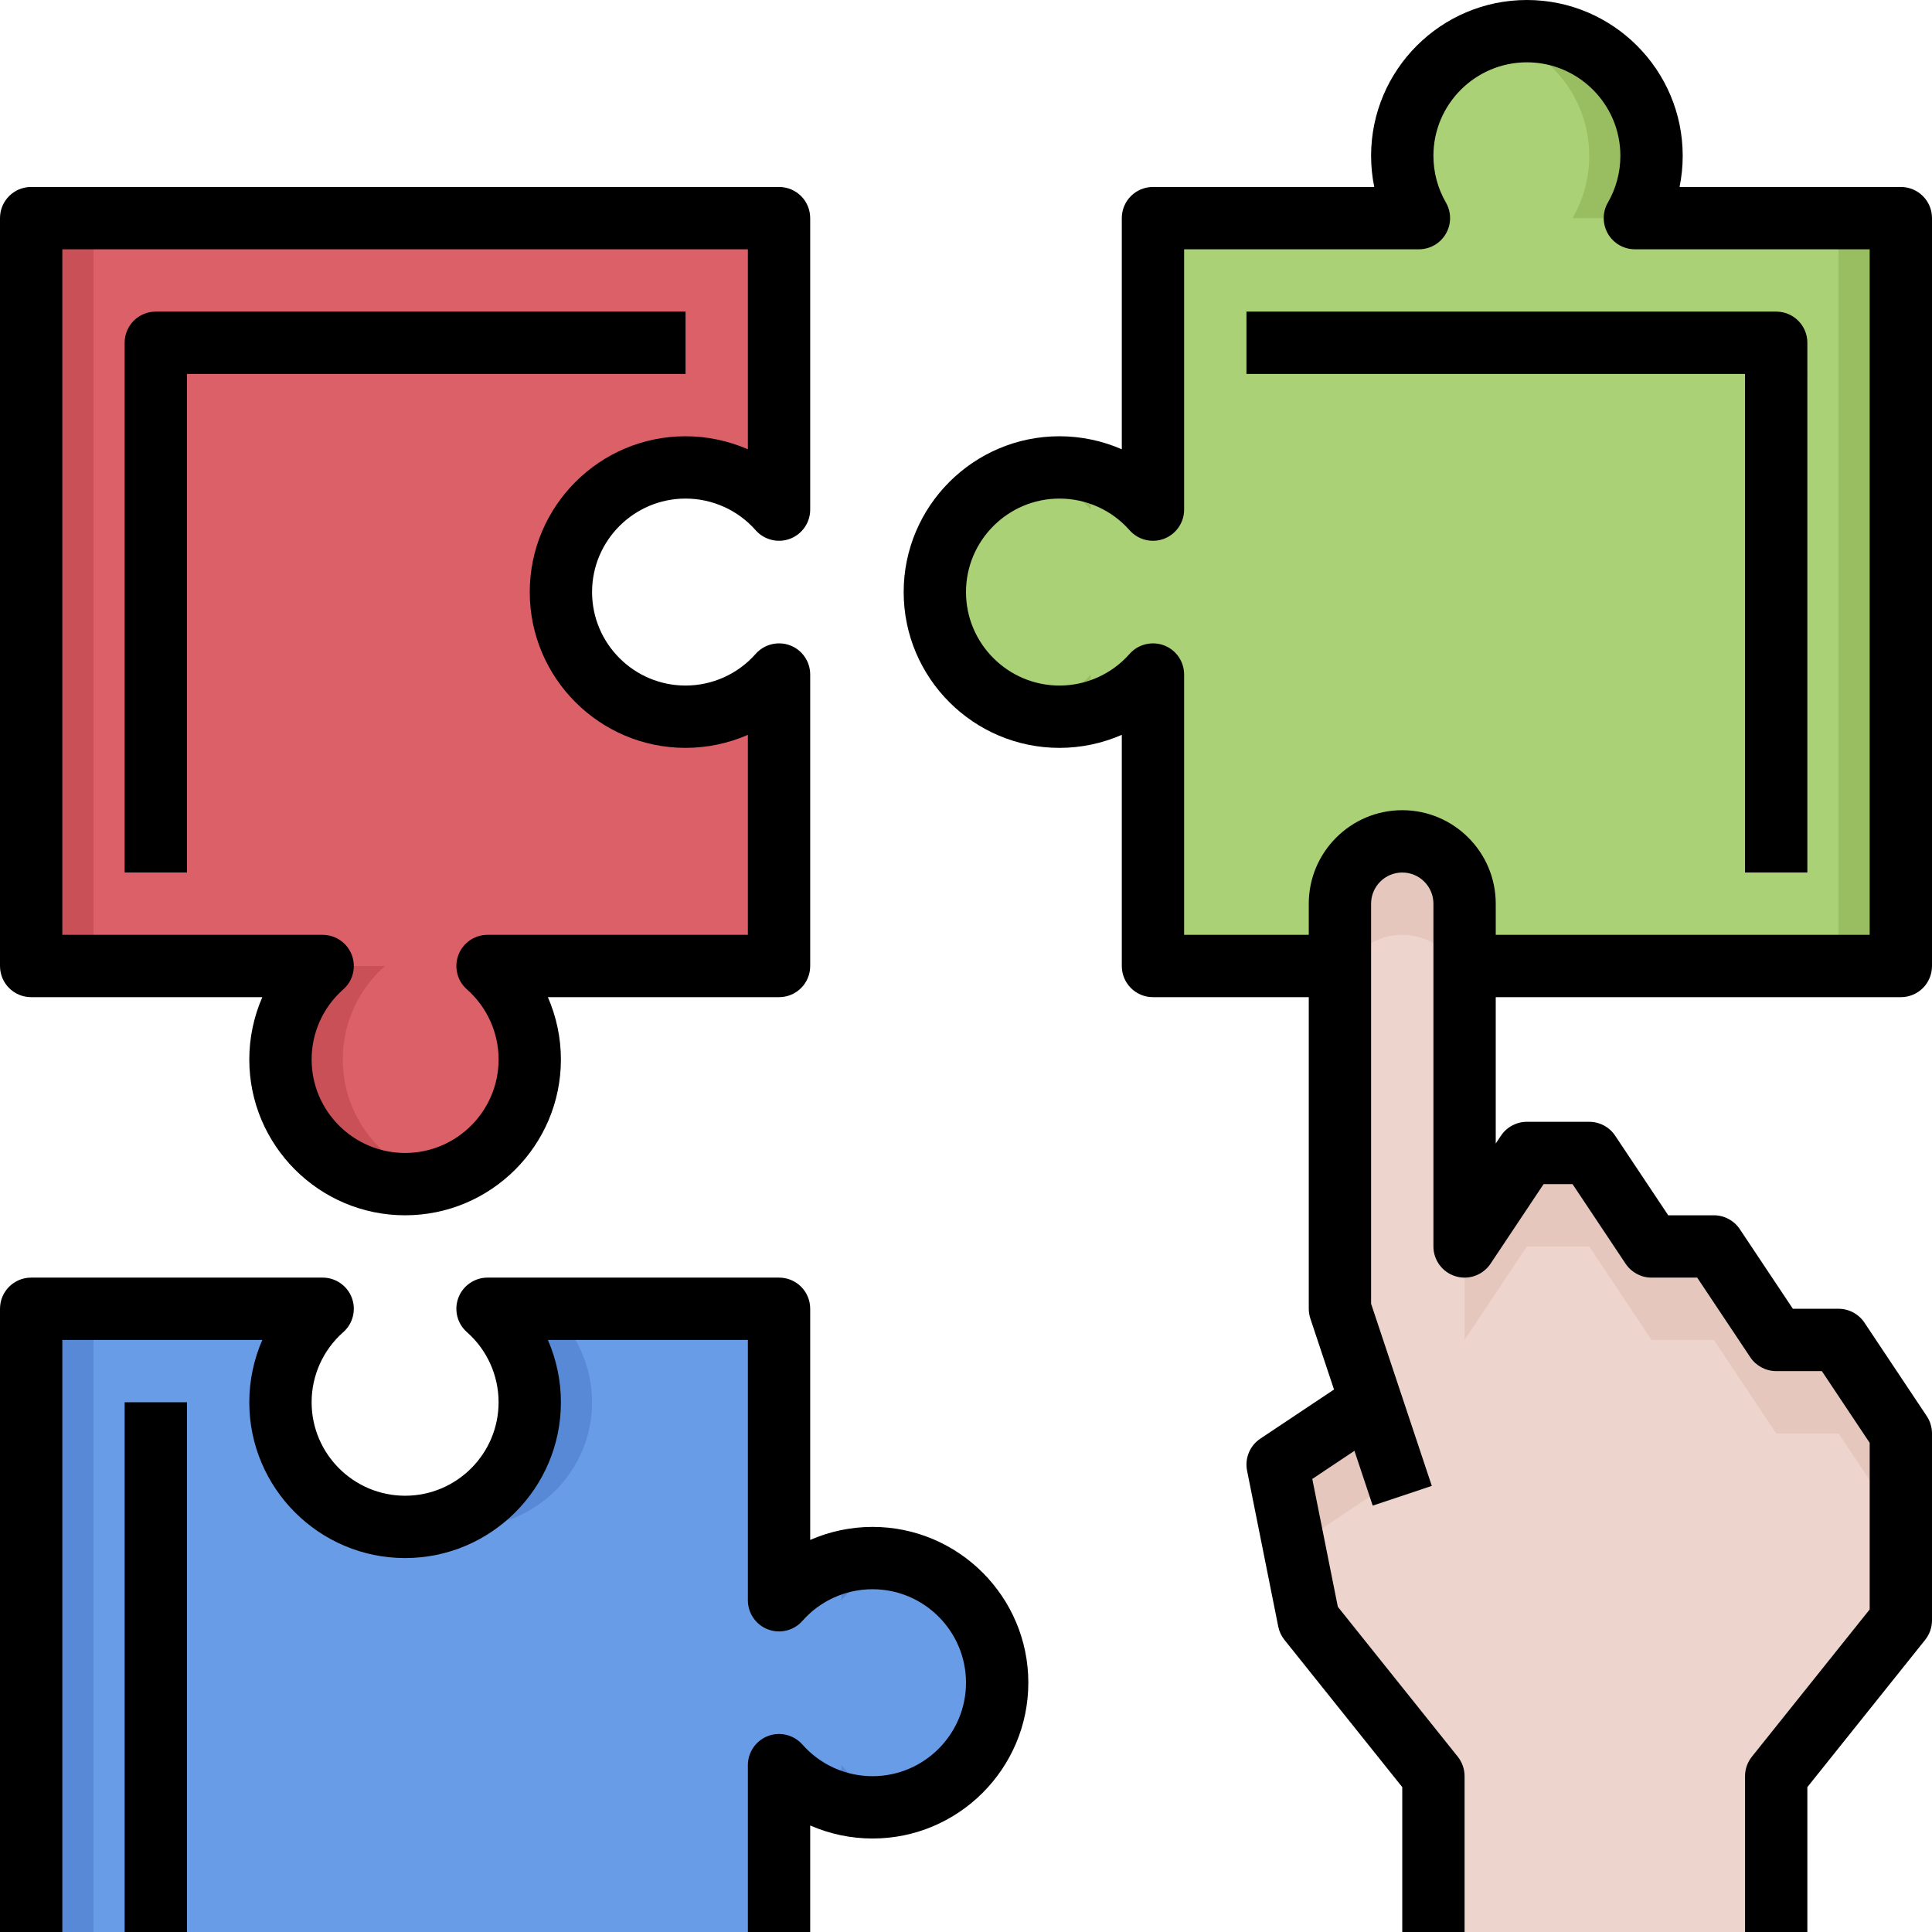 <svg height="496pt" viewBox="0 0 496 496" width="496pt" xmlns="http://www.w3.org/2000/svg"><path d="m8 496v-160h74.832c-6.641 5.863-10.832 14.441-10.832 24 0 17.672 14.328 32 32 32s32-14.328 32-32c0-9.559-4.191-18.137-10.832-24h74.832v74.832c5.863-6.641 14.441-10.832 24-10.832 17.672 0 32 14.328 32 32s-14.328 32-32 32c-9.559 0-18.137-4.191-24-10.832v42.832" fill="#5789d6"/><path d="m216 462.887v-9.719c4.152 4.703 9.703 8.09 15.969 9.711 13.793-3.559 24.031-15.977 24.031-30.879s-10.238-27.32-24.031-30.879c-6.258 1.621-11.816 5.008-15.969 9.711v-9.727c-6.273 1.621-11.84 5.008-16 9.727v-74.832h-58.832c6.641 5.863 10.832 14.441 10.832 24 0 17.672-14.328 32-32 32-2.777 0-5.434-.465-8-1.129-2.566.664-5.223 1.129-8 1.129-17.672 0-32-14.328-32-32 0-9.559 4.191-18.137 10.832-24h-58.832v160h176v-42.832c4.16 4.711 9.727 8.098 16 9.719zm0 0" fill="#699ce6"/><path d="m125.168 248c6.641 5.863 10.832 14.441 10.832 24 0 17.672-14.328 32-32 32s-32-14.328-32-32c0-9.559 4.191-18.137 10.832-24h-74.832v-192h192v74.832c-5.863-6.641-14.441-10.832-24-10.832-17.672 0-32 14.328-32 32s14.328 32 32 32c9.559 0 18.137-4.191 24-10.832v74.832zm0 0" fill="#ca5057"/><path d="m192 184c-2.77 0-5.406-.465-7.969-1.121-2.574.672-5.238 1.121-8.031 1.121-17.672 0-32-14.328-32-32s14.328-32 32-32c2.793 0 5.457.449 8.031 1.121 2.562-.656 5.199-1.121 7.969-1.121 2.777 0 5.434.449 8 1.113v-65.113h-176v192h74.84c-6.656 5.863-10.84 14.441-10.84 24 0 14.895 10.223 27.305 24 30.871 13.777-3.566 24-15.977 24-30.871 0-9.559-4.191-18.137-10.832-24h74.832v-65.113c-2.566.664-5.223 1.113-8 1.113zm0 0" fill="#dc6068"/><path d="m344 248h-48v-74.832c-5.863 6.641-14.441 10.832-24 10.832-17.672 0-32-14.328-32-32s14.328-32 32-32c9.559 0 18.137 4.191 24 10.832v-74.832h68.281c-2.723-4.703-4.281-10.168-4.281-16 0-17.672 14.328-32 32-32s32 14.328 32 32c0 5.832-1.559 11.297-4.281 16h68.281v192h-112" fill="#98be61"/><path d="m419.719 56h-16c2.723-4.703 4.281-10.168 4.281-16 0-14.895-10.223-27.305-24-30.871-13.777 3.566-24 15.977-24 30.871 0 5.832 1.559 11.297 4.281 16h-68.281v74.832c-4.16-4.711-9.727-8.105-16-9.727v9.727c-4.152-4.703-9.703-8.09-15.969-9.711-13.793 3.559-24.031 15.977-24.031 30.879s10.238 27.32 24.031 30.879c6.258-1.621 11.816-5.008 15.969-9.711v9.727c6.273-1.621 11.84-5.008 16-9.727v74.832h176v-192zm0 0" fill="#abd176"/><path d="m488 256h-112v-16h104v-176h-60.281c-2.855 0-5.504-1.527-6.926-4.008-1.426-2.48-1.434-5.527.008-8.008 2.086-3.609 3.199-7.762 3.199-11.984 0-13.23-10.77-24-24-24s-24 10.77-24 24c0 4.223 1.113 8.375 3.199 11.984 1.441 2.48 1.441 5.527.008 8.008-1.43 2.48-4.062 4.008-6.926 4.008h-60.281v66.832c0 3.328-2.062 6.305-5.168 7.488-3.113 1.168-6.625.305-8.832-2.191-4.551-5.168-11.113-8.129-18-8.129-13.23 0-24 10.77-24 24s10.77 24 24 24c6.887 0 13.449-2.961 18-8.129 2.199-2.496 5.734-3.344 8.832-2.191 3.105 1.176 5.168 4.152 5.168 7.488v66.832h40v16h-48c-4.426 0-8-3.574-8-8v-59.344c-4.992 2.176-10.434 3.344-16 3.344-22.055 0-40-17.945-40-40s17.945-40 40-40c5.566 0 11.008 1.168 16 3.344v-59.344c0-4.426 3.574-8 8-8h56.809c-.535-2.617-.809-5.305-.809-8 0-22.055 17.945-40 40-40s40 17.945 40 40c0 2.695-.273 5.383-.809 8h56.809c4.426 0 8 3.574 8 8v192c0 4.426-3.574 8-8 8zm0 0"/><path d="m104 312c-22.055 0-40-17.945-40-40 0-5.566 1.168-11.008 3.344-16h-59.344c-4.426 0-8-3.574-8-8v-192c0-4.426 3.574-8 8-8h192c4.426 0 8 3.574 8 8v74.832c0 3.328-2.062 6.305-5.168 7.488-3.105 1.168-6.633.305-8.832-2.191-4.551-5.168-11.113-8.129-18-8.129-13.23 0-24 10.77-24 24s10.77 24 24 24c6.887 0 13.449-2.961 18-8.129 2.199-2.496 5.727-3.344 8.832-2.191 3.105 1.176 5.168 4.152 5.168 7.488v74.832c0 4.426-3.574 8-8 8h-59.344c2.176 4.992 3.344 10.434 3.344 16 0 22.055-17.945 40-40 40zm-88-72h66.832c3.328 0 6.305 2.062 7.488 5.168 1.168 3.121.305 6.633-2.191 8.832-5.168 4.551-8.129 11.113-8.129 18 0 13.23 10.77 24 24 24s24-10.77 24-24c0-6.887-2.961-13.449-8.129-18-2.496-2.191-3.367-5.711-2.191-8.832 1.176-3.105 4.152-5.168 7.488-5.168h66.832v-51.344c-4.992 2.176-10.434 3.344-16 3.344-22.055 0-40-17.945-40-40s17.945-40 40-40c5.566 0 11.008 1.168 16 3.344v-51.344h-176zm0 0"/><path d="m208 496h-16v-42.832c0-3.328 2.062-6.305 5.168-7.488 3.121-1.16 6.633-.297 8.832 2.191 4.551 5.168 11.113 8.129 18 8.129 13.23 0 24-10.77 24-24s-10.77-24-24-24c-6.887 0-13.449 2.961-18 8.129-2.199 2.504-5.734 3.359-8.832 2.191-3.105-1.176-5.168-4.152-5.168-7.488v-66.832h-51.344c2.176 4.992 3.344 10.434 3.344 16 0 22.055-17.945 40-40 40s-40-17.945-40-40c0-5.566 1.168-11.008 3.344-16h-51.344v152h-16v-160c0-4.426 3.574-8 8-8h74.832c3.328 0 6.305 2.062 7.488 5.168 1.168 3.121.305 6.633-2.191 8.832-5.168 4.551-8.129 11.113-8.129 18 0 13.23 10.77 24 24 24s24-10.77 24-24c0-6.887-2.961-13.449-8.129-18-2.496-2.191-3.367-5.711-2.191-8.832 1.176-3.105 4.152-5.168 7.488-5.168h74.832c4.426 0 8 3.574 8 8v59.344c4.992-2.176 10.434-3.344 16-3.344 22.055 0 40 17.945 40 40s-17.945 40-40 40c-5.566 0-11.008-1.168-16-3.344zm0 0"/><path d="m464 224h-16v-128h-128v-16h136c4.426 0 8 3.574 8 8zm0 0"/><path d="m48 224h-16v-136c0-4.426 3.574-8 8-8h136v16h-128zm0 0"/><path d="m32 360h16v136h-16zm0 0"/><path d="m368 496v-40l-32-40-8-40 24-16-8-24v-104c0-8.84 7.16-16 16-16s16 7.16 16 16v88l16-24h16l16 24h16l16 24h16l16 24v48l-32 40v40" fill="#e5c7bd"/><path d="m456 368-16-24h-16l-16-24h-16l-16 24v-88c0-8.84-7.16-16-16-16s-16 7.16-16 16v80l8 24-6.543 4.359 6.543 19.641-19.77 13.176 3.77 18.824 32 40v40h88v-40l32-40v-24l-16-24zm0 0" fill="#edd5cd"/><path d="m376 496h-16v-37.191l-30.246-37.809c-.801-1-1.348-2.176-1.594-3.434l-8-40c-.633-3.176.711-6.43 3.406-8.223l24-16 8.875 13.312-19.539 13.031 6.562 32.832 30.793 38.48c1.125 1.426 1.742 3.176 1.742 5zm0 0"/><path d="m464 496h-16v-40c0-1.824.617-3.574 1.754-5l30.246-37.809v-42.777l-12.281-18.414h-11.719c-2.672 0-5.168-1.336-6.656-3.559l-13.625-20.441h-11.719c-2.672 0-5.168-1.336-6.656-3.559l-13.625-20.441h-7.438l-13.625 20.441c-1.953 2.926-5.609 4.238-8.977 3.215-3.375-1.023-5.68-4.137-5.68-7.656v-88c0-4.414-3.586-8-8-8s-8 3.586-8 8v102.703l15.586 46.77-15.172 5.062-16-48c-.27-.824-.414-1.68-.414-2.535v-104c0-13.23 10.77-24 24-24s24 10.77 24 24v61.574l1.344-2.016c1.488-2.223 3.984-3.559 6.656-3.559h16c2.672 0 5.168 1.336 6.656 3.559l13.625 20.441h11.719c2.672 0 5.168 1.336 6.656 3.559l13.625 20.441h11.719c2.672 0 5.168 1.336 6.656 3.559l16 24c.871 1.312 1.344 2.867 1.344 4.441v48c0 1.824-.617 3.574-1.754 5l-30.246 37.809zm0 0"/></svg>
